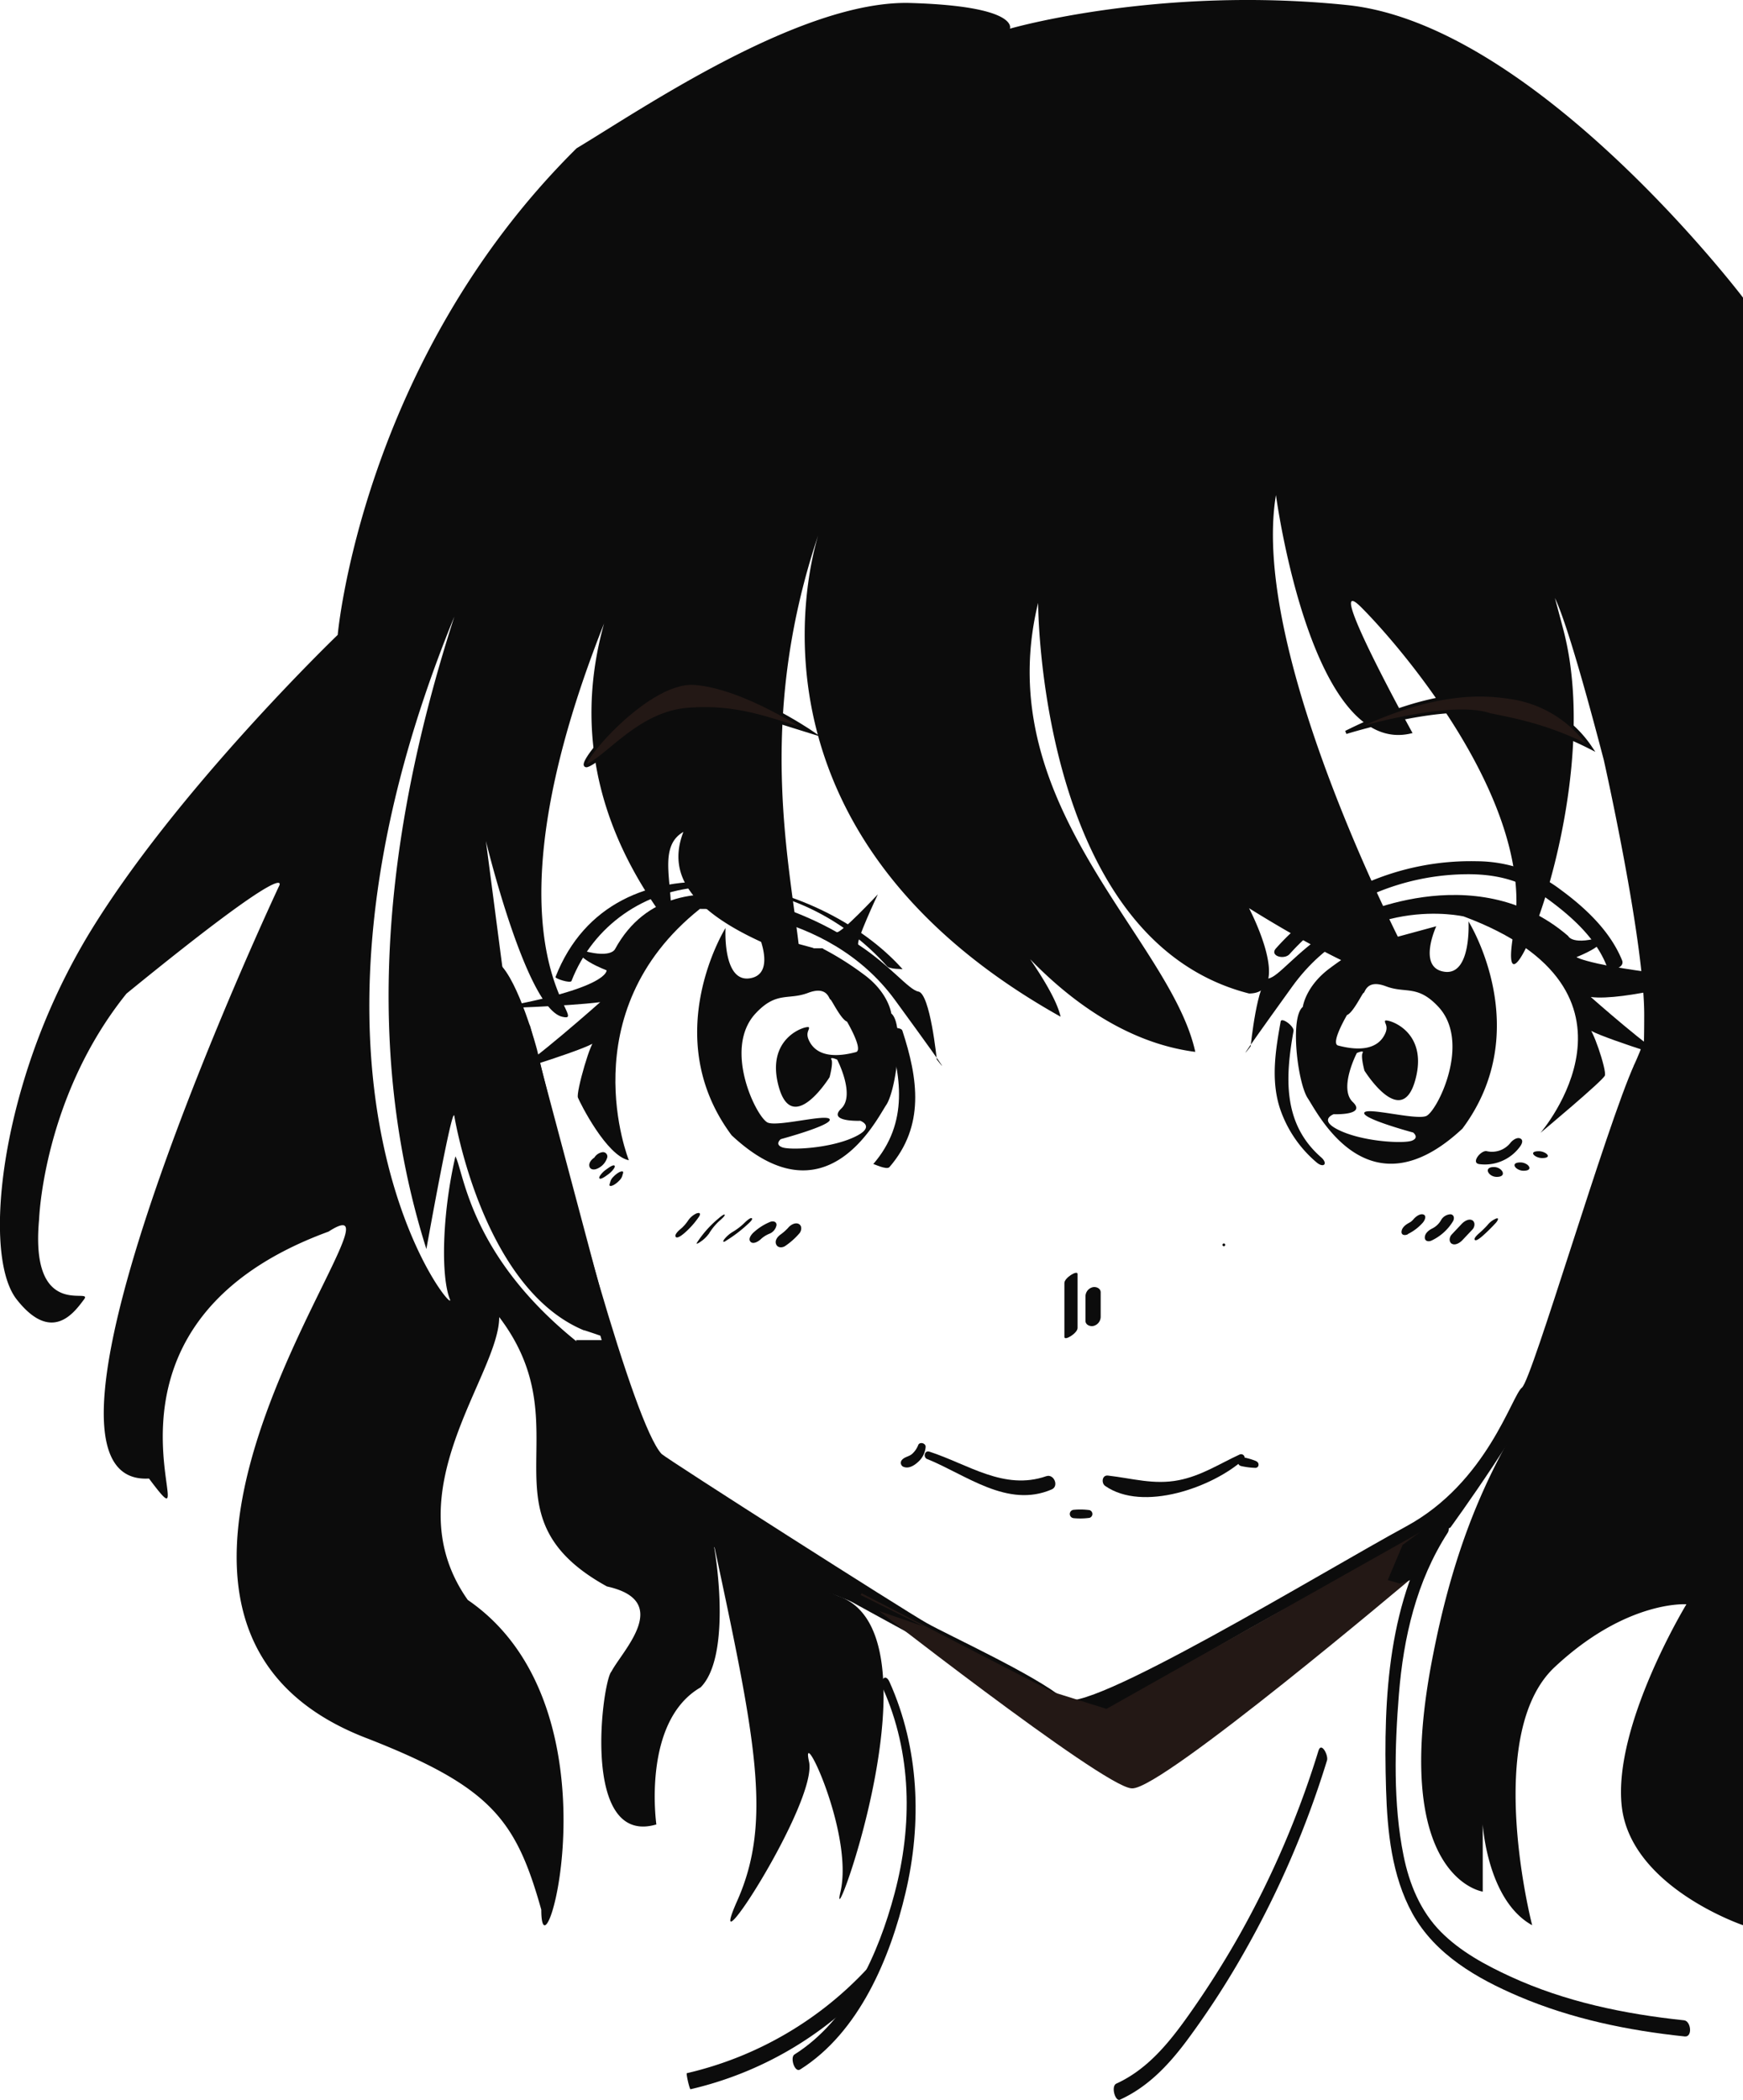<svg xmlns="http://www.w3.org/2000/svg" viewBox="0 0 528.93 637.25"><defs><style>.cls-1{fill:#0c0c0c;}.cls-2,.cls-3{fill:#231815;stroke-miterlimit:10;}.cls-2{stroke:#0c0c0c;}.cls-3{stroke:#231815;}</style></defs><title>aspa1</title><g id="图层_2" data-name="图层 2"><path class="cls-1" d="M322.84,122.1s2.92-6.82-30.2-7.79-81.82,32.4-101.3,44.09c-65.18,64.53-72.49,147.66-72.49,147.66s-49.68,47.73-76,91.56a196.22,196.22,0,0,0-19.64,45.05c-1.52,5.16-2.78,10.22-3.79,15.12-4.77,23.13-3.89,42.41,2,49.91,10.71,13.64,17.53,3.9,20.46,0s-16.56,6.82-13.64-24.35c0,0,1.22-37,26.51-68.43,51.78-42.24,46.33-32.7,46.33-32.7S15.26,564.8,61.58,562.07c20.44,27.25-27.25-45,54.5-74.94,30.6-19.72-85.84,117.18,12.26,154,37.15,14.61,44.62,24.53,52.29,51.78,0,25.89,25.38-61.32-22.31-94-23-32.59,9.54-68.13,9.54-85.84,25.89,34.06-6.81,60,32.7,81.75,20,4.4,4.77,19.34,1.36,25.81-2.73,2.73-9.54,53.22,13.63,46.41,0,0-4.48-31.23,13.42-41.59,8.67-8.67,5.65-35.87,3.44-46.22,13.12,61.32,18.57,86.45,7.67,111s24.53-30,21.8-42.24,13.63,21.8,9.54,39.51,31.9-78.76-.71-89.77c0,0-60.12-26.86-60.6-34.23-6.65-10.48-6.89-23.39-17.93-42.36-33.19-26.35-34.94-51.78-37.61-56.84-4.09,17.71-4.41,36.52-1.69,43.33s-57.23-64,1.36-207.11c-18.59,57.78-29.5,125.42-8.48,191.91,0,0,7.87-44.07,8.48-40.38s9.54,52.86,39.51,65.12L172,431.26l-8.18-62.68s12.26,50.86,23.16,53.36-35.1-22.35,26.68-151.12c-20.18,33.66-29.25,77.5,6,123.64,1.8-11-4.37-23.77,4.09-28.61-5,12.93,1.36,25.89,35.43,38.15-2.73-27.25-13.76-70.79,5.45-128.08-4.32,14.52-21.84,92.59,73.58,146-2.73-12.48-28.61-42.46-28.61-42.46s27.25,47.69,69.49,53.14c-7.53-34.52-62.68-74.94-47.69-136.26,0,0,0,102.19,64,118.54,13.63,0,0-25.89,0-25.89s55.87,35.43,49.05,16.35c0,0-49.05-92.66-40.88-141.71,0,0,10.69,80.39,41.45,72.22,0,0-27.83-50.42-15.56-38.15s53.14,60,46.33,98.11,28.61-39.51,15-91.29-4.93-10.31-4.93-10.31,0-16,17.2,49.83c0,0,12.47,55.43,12.26,77.89,0,110.15-45,96.52-64,193.27-13.63,68.13,15,72.22,15,72.22V667s1.36,23.1,15,30.62c0,0-15-57.88,6.81-78.31s40-19.08,40-19.08S505.78,637,508.51,661.54s36.79,36.07,36.79,36.07V203.71s-62.88-82.84-120.11-88.77S322.84,122.1,322.84,122.1Z" transform="translate(-16.37 -113.4)"/></g><g id="图层_3" data-name="图层 3"><path class="cls-1" d="M176.32,430.16S204.95,560.68,219,568.73s118.85,65.22,118.85,65.22,3.17,4.2,11.4,0c12.74-5.36,55.64-34.86,107.25-57,0,0,24.39-33.42,30.36-49.32,4.42-17.67,30.64-91.79,34-106.71V403.63s0,14-8.52,32.75-31.05,95.71-34.12,98.09-10.57,28.82-35.13,42.12S344.16,635.27,339,628.79c-8.42-7.05-34.7-19.1-41.4-22.86s-78.06-49.26-80.45-51.31c-8.49-9-29.28-86.52-37.81-122.68,0,0-5.46-20.81-11.6-26.27Z" transform="translate(-16.37 -113.4)"/></g><g id="图层_4" data-name="图层 4"><path class="cls-1" d="M300.64,434.89s-2-20-5.59-20.6c-2.94-.53-8.33-7.74-18.19-14.22-1-.66,5.9-15.28,5.9-15.28s-11.29,12.07-12.49,11.47c0,0-48.6-29-67.26,5.15,0,0-1.29,3.22-11.26,0,0,0-1,2.57,8.69,6.44,0,0,1,5.47-34.11,11.59,0,0,21.88-.64,32.18-1.93,0,0-21.56,19.12-25.75,20.66s25.1-7.47,24.14-8.75-5.79,15.45-5.15,17.06,8.69,17.7,15.45,19c0,0-18-44.73,21.56-76.27,0,0,38.3-1,59.22,27.68S300.64,434.89,300.64,434.89Z" transform="translate(-16.37 -113.4)"/><path class="cls-1" d="M286.84,420.95s-.8-6.37-8.42-11.9A90.56,90.56,0,0,0,266,401.24s1.55,3.38,3.47,7.92L273,422.72s5.6,9.28,3.1,9.95c-5.71,1.52-11.9,1.58-14.28-3.62-1.11-2.42.38-3.26,0-3.91s-13.33,2.77-9.14,18,15.43-2.86,15.43-2.86,1.16-4.29.57-5.33,1.74,0,1.74,0,5.57,10.72,1.24,14.85,5.77,3.71,5.77,3.71,5.15,1.86-2.27,5.15-19.07,3.8-21.44,2.89-.41-2.47-.41-2.47,15.51-4.18,14.85-6-15.46,2.27-18.76,1-13.84-22.34-3.71-33.18c6.32-6.77,9.9-3.93,15.88-6.2s6.33,2,6.8,2,6.62,13.46,6.62,2.46-9-18-9-18h-2.76l-.05-.1-16.87-4.58s5.83,12.58-2.45,13.8S236.54,395,236.54,395,216,427.84,238.38,457.9c28.53,26.69,43.86-4.6,46.93-9.2S290.83,424.17,286.84,420.95Z" transform="translate(-16.37 -113.4)"/><path class="cls-1" d="M285.27,425.21c4.78,14.58,6.91,28.93-3.9,41.43.1-.12,4.06,1.9,4.92.91,10.8-12.49,8.68-26.86,3.9-41.43-.4-1.21-4.89-.82-4.92-.91Z" transform="translate(-16.37 -113.4)"/><path class="cls-1" d="M189.79,411.09c6.64-17,22.39-27.76,40.5-28.56,21.1-.94,41.29,8.43,55.24,24.06.9,1,4.67.83,4.74.91-25.67-28.78-87.84-42.38-105.33,2.38-.19.48,4.53,2,4.85,1.21Z" transform="translate(-16.37 -113.4)"/><path class="cls-1" d="M196.45,465.38q.21-.45,0-.14a1.33,1.33,0,0,1,.31-.43,1.55,1.55,0,0,1,.45-.37q.53-.23.18-.09c-1,.37-2.26,1.5-2.2,2.69s1.17,1.45,2.15,1.1a5.37,5.37,0,0,0,3.25-3.33,1.31,1.31,0,0,0-1.52-1.75,3.51,3.51,0,0,0-2.67,2.32Z" transform="translate(-16.37 -113.4)"/><path class="cls-1" d="M200.14,470.33l.81-.58a7.41,7.41,0,0,0,1.4-1.32c.18-.23.6-.74.58-1.09-.05-.85-1.75.34-1.92.46l-.81.58a7.41,7.41,0,0,0-1.4,1.32c-.18.23-.6.74-.58,1.09.05.85,1.75-.34,1.92-.46Z" transform="translate(-16.37 -113.4)"/><path class="cls-1" d="M205.13,470.45l.3-1c.31-1-.95-.47-1.37-.21a7.21,7.21,0,0,0-1.5,1.21,3.6,3.6,0,0,0-.89,1.25l-.3,1c-.31,1,.95.47,1.37.21a7.21,7.21,0,0,0,1.5-1.21,3.6,3.6,0,0,0,.89-1.25Z" transform="translate(-16.37 -113.4)"/></g><g id="图层_5" data-name="图层 5"><path class="cls-1" d="M395.9,430.89s2-20,5.51-20.6c2.9-.53,8.22-7.74,17.95-14.22,1-.66-5.82-15.28-5.82-15.28s11.14,12.07,12.32,11.47c0,0,37.84-19.4,66.36,5.15,0,0,1.27,3.22,11.11,0,0,0,1,2.57-8.57,6.44,0,0,4.39,3.06,38.76,6.48,0,0-24.25,6.9-34.41,5.62,0,0,18.83,16.67,23,18.22s-24.77-7.47-23.81-8.75,5.72,12.76,5.08,14.37-19.54,17.38-19.54,17.38,37.34-43.11-23.29-65.67c0,0-31.47-7.28-52.11,21.37S395.9,430.89,395.9,430.89Z" transform="translate(-16.37 -113.4)"/><path class="cls-1" d="M411.72,418.95s.8-6.37,8.42-11.9a90.56,90.56,0,0,1,12.38-7.81s-1.55,3.38-3.47,7.92l-3.52,13.56s-5.6,9.28-3.1,9.95c5.71,1.52,11.9,1.58,14.28-3.62,1.11-2.42-.38-3.26,0-3.91s13.33,2.77,9.14,18-15.43-2.86-15.43-2.86-1.16-4.29-.57-5.33-1.74,0-1.74,0-5.57,10.72-1.24,14.85-5.77,3.71-5.77,3.71-5.15,1.86,2.27,5.15,19.07,3.8,21.44,2.89.41-2.47.41-2.47-15.51-4.18-14.85-6,15.46,2.27,18.76,1,13.84-22.34,3.71-33.18c-6.32-6.77-9.9-3.93-15.88-6.2s-6.33,2-6.8,2-6.62,13.46-6.62,2.46,9-18,9-18h2.76l.05-.1,16.87-4.58s-5.83,12.58,2.45,13.8S462,393,462,393s20.55,32.82-1.84,62.88c-28.53,26.69-43.86-4.6-46.93-9.2S407.74,422.17,411.72,418.95Z" transform="translate(-16.37 -113.4)"/><path class="cls-1" d="M405,423.39c-1.56,8.67-3,17.59-.28,26.18a36.76,36.76,0,0,0,11.11,16.51c2.2,1.92,3.68.47,1.42-1.51-11.65-10.17-10.87-24.31-8.35-38.29.26-1.47-3.64-4.31-3.89-2.9Z" transform="translate(-16.37 -113.4)"/><path class="cls-1" d="M508.61,404.83c-3.56-8.82-11.08-15.89-18.62-21.42a42.27,42.27,0,0,0-25.46-8.66,79.23,79.23,0,0,0-60.94,26.42c-2.07,2.32,2.48,3.6,4.13,1.74a73,73,0,0,1,54.68-24.22c9.62.1,16.84,2.46,24.47,8.14,6.72,5,13.71,11.37,16.91,19.3,1,2.4,5.78,1.06,4.83-1.3Z" transform="translate(-16.37 -113.4)"/><path class="cls-1" d="M465.21,466.65a13.18,13.18,0,0,0,12.39-5.27c.5-.66,1.19-1.94.16-2.48s-2.45.56-3,1.26a7.12,7.12,0,0,1-7.26,2.56c-1.76-.29-4.79,3.51-2.31,3.92Z" transform="translate(-16.37 -113.4)"/><path class="cls-1" d="M484.34,464.82c3.39,0,1.16-2.08-1-2.08-3.39,0-1.16,2.08,1,2.08Z" transform="translate(-16.37 -113.4)"/><path class="cls-1" d="M478.7,468.67c3.36,0,1.41-2.53-.94-2.53-3.36,0-1.41,2.53.94,2.53Z" transform="translate(-16.37 -113.4)"/><path class="cls-1" d="M470.58,470.54c3.33,0,1.66-3-.87-3-3.33,0-1.66,3,.87,3Z" transform="translate(-16.37 -113.4)"/></g><g id="图层_6" data-name="图层 6"><path class="cls-1" d="M223.86,487.76a25.9,25.9,0,0,0,4.68-5.23c.13-.18.36-.7.16-.93s-.73-.05-.94,0a6.18,6.18,0,0,0-2.67,2.32c-.15.21-.31.42-.47.63l-.33.41a2.3,2.3,0,0,1-.21.24l-.36.38-.22.23-.24.22-.5.43c-.41.34-1.83,1.63-1.33,2.28s2.16-.76,2.44-1Z" transform="translate(-16.37 -113.4)"/><path class="cls-1" d="M231.41,487.92a17.73,17.73,0,0,1,3.23-4c.2-.18,1.92-1.61,1.64-1.92s-2,1.27-2.13,1.36a32.59,32.59,0,0,0-6.25,7.08c-.54.85.85-.08,1-.2a9.57,9.57,0,0,0,2.49-2.35Z" transform="translate(-16.37 -113.4)"/><path class="cls-1" d="M236.54,490a42.33,42.33,0,0,0,7-5.35c.24-.22,1.48-1.33.93-1.59s-2.26,1.51-2.54,1.77a18.85,18.85,0,0,1-3.12,2.34,9.55,9.55,0,0,0-2.67,2.32c-.47.64-.38,1,.44.51Z" transform="translate(-16.37 -113.4)"/><path class="cls-1" d="M247,489.67a8.53,8.53,0,0,1,2.78-1.86,3.49,3.49,0,0,0,2.23-2.65c.05-1.15-1.17-1.31-2-.94a17,17,0,0,0-5,3.21c-.63.59-1.67,1.89-.91,2.76s2.26,0,2.86-.52Z" transform="translate(-16.37 -113.4)"/><path class="cls-1" d="M254.65,491.5a21.72,21.72,0,0,0,4.3-3.83c.67-.78.89-2.27-.16-2.84s-2.45.23-3.16,1.05l-.31.35c-.14.16-.21.21,0,0-.25.25-.5.49-.76.73s-.47.41-.71.6l-.37.29c-.33.27.49-.33-.12.09-.91.62-1.95,1.77-1.48,3s1.94,1.13,2.79.55Z" transform="translate(-16.37 -113.4)"/><path class="cls-1" d="M443.65,487.85a14.64,14.64,0,0,0,4.51-3.46c.49-.56,1.23-2,.21-2.42s-2.35.61-2.95,1.29l-.27.3q.36-.35,0,0a3,3,0,0,1-.6.52q.41-.29.05,0l-.33.22c-.09.06-.83.45-.33.2-1,.5-2.16,1.42-2.26,2.62s1.13,1.22,1.91.83Z" transform="translate(-16.37 -113.4)"/><path class="cls-1" d="M450.79,489.85a15.14,15.14,0,0,0,6.48-5.81c.49-.8.44-2-.69-2.16a3.47,3.47,0,0,0-2.94,1.83,6.33,6.33,0,0,1-2.68,2.5c-1,.49-2.18,1.42-2.22,2.66s1.18,1.39,2,1Z" transform="translate(-16.37 -113.4)"/><path class="cls-1" d="M460.11,489.77l3.12-3.31c.69-.73.9-2.25-.12-2.79s-2.39.3-3.13,1.08l-3.12,3.31c-.69.73-.9,2.25.12,2.79s2.39-.3,3.13-1.08Z" transform="translate(-16.37 -113.4)"/><path class="cls-1" d="M466.23,488.49a52.77,52.77,0,0,0,4.14-4.09c.26-.28,1.11-1.54.09-1.26a6.61,6.61,0,0,0-2.74,2.07l-.08.09-.33.35-.76.77-.34.33-.19.18-.2.18-.45.4c-.33.29-1.87,1.57-1.46,2.13s2.14-1,2.32-1.15Z" transform="translate(-16.37 -113.4)"/><path class="cls-1" d="M339.37,502.76v16.35c0,1.29,4-1.15,4-2.73V500c0-1.29-4,1.15-4,2.73Z" transform="translate(-16.37 -113.4)"/><path class="cls-1" d="M350.38,512.94v-7.38c0-1.26-1.47-1.81-2.51-1.52a2.87,2.87,0,0,0-2.1,2.8v7.38c0,1.26,1.47,1.81,2.51,1.52a2.87,2.87,0,0,0,2.1-2.8Z" transform="translate(-16.37 -113.4)"/><path class="cls-2" d="M262.4,335.49s-20.15-13.68-35.34-14.74-38.35,27.89-32,24.74,15.82-15.79,30.28-16.84S248.71,331.28,262.4,335.49Z" transform="translate(-16.37 -113.4)"/><path class="cls-2" d="M499,340.23a35.23,35.23,0,0,0-23.68-15.11c-8.25-1.33-23.78-2.84-50.52,10.53,0,0,31.05-9.69,43.68-5.33C476.13,331.88,486.33,333.76,499,340.23Z" transform="translate(-16.37 -113.4)"/></g><g id="图层_7" data-name="图层 7"><path class="cls-1" d="M284.27,625.69c8.81,19.66,9.06,41.62,3.57,62.25C283,706.21,274,726.41,257.45,736.85c-1.38.87.05,5.61,1.73,4.55,17.92-11.28,27.34-33.88,32-53.7,5-21.22,4.13-43.8-4.85-63.85-1.37-3.05-3.06-.36-2.08,1.84Z" transform="translate(-16.37 -113.4)"/><path class="cls-1" d="M280,710.31a108,108,0,0,1-55.2,32.21c-.29.07.83,4.94,1.11,4.87a108,108,0,0,0,55.2-32.21c.78-.85-1.56-4.38-1.11-4.87Z" transform="translate(-16.37 -113.4)"/><path class="cls-1" d="M416.5,644.57a284.76,284.76,0,0,1-24,56A281.23,281.23,0,0,1,377,725c-5.87,8.28-12.42,16.37-21.86,20.68-1.71.78-.35,5.54,1.11,4.87,8.42-3.84,14.6-10.38,20.09-17.68A257.9,257.9,0,0,0,393.83,706a289.06,289.06,0,0,0,25.23-58.38c.48-1.56-1.72-5.74-2.56-3Z" transform="translate(-16.37 -113.4)"/><path class="cls-1" d="M464.71,595.32c.81,0,.23-4.87-1.11-4.87-.81,0-.23,4.87,1.11,4.87Z" transform="translate(-16.37 -113.4)"/><path class="cls-1" d="M462.94,590.1c2.51,0,1.94-4.9-.2-4.9-2.51,0-1.94,4.9.2,4.9Z" transform="translate(-16.37 -113.4)"/><path class="cls-1" d="M453.15,574.67c-15.57,24.09-17,53.78-16.17,81.64.39,12.84,1.71,26.31,8,37.75,6.9,12.46,19.6,19.75,32.33,25.17,16,6.81,33.09,10.34,50.31,12.14,2.44.26,1.91-4.68-.21-4.9-18.06-1.89-36.09-5.63-52.66-13.26-7.59-3.49-15.22-7.61-21.15-13.6-6.22-6.29-9.57-14.52-11.3-23.07-3.19-15.73-2.7-33.06-1.42-49,1.39-17.28,5.33-34.36,14.84-49.07,1.12-1.73-1.15-6.08-2.6-3.83Z" transform="translate(-16.37 -113.4)"/><path class="cls-3" d="M277.63,597.34s73.53,57.67,82.19,58.25S445,591.44,445,591.44l6.61-14.93-99.41,56-16.53-5.19Z" transform="translate(-16.37 -113.4)"/></g><g id="图层_8" data-name="图层 8"><polygon class="cls-1" points="201.66 454.32 186.24 406.67 174.81 406.67 187.35 457.86 258.26 485.93 280.27 493.54 201.66 454.32"/><polygon class="cls-1" points="151.41 292.27 162.73 382.11 168 392.8 177.38 403.7 186.24 406.67 160.88 311.43 151.41 292.27"/><polygon class="cls-1" points="504.5 323.37 495.98 322.98 459.91 439.02 513.19 366.41 504.5 323.37"/><path class="cls-1" d="M442,593.44" transform="translate(-16.37 -113.4)"/><polygon class="cls-1" points="421.13 479.48 425.63 468.83 439.09 458.86 437.22 466.23 431.65 478.19 424.81 480.55 421.13 479.48"/></g><g id="图层_11" data-name="图层 11"><path class="cls-1" d="M295,551.95a7.13,7.13,0,0,1-1.92,2.72c-.93.75-2.22.83-3,1.75a1.32,1.32,0,0,0,.26,2c1.7.86,3.51-.32,4.76-1.5a6.77,6.77,0,0,0,2.16-4.41c.11-1.16-1.78-1.7-2.25-.61Z" transform="translate(-16.37 -113.4)"/><path class="cls-1" d="M297.77,556.16c11.88,4.83,24.35,15,37.76,9.21,2.28-1,.65-4.84-1.7-4-12.79,4.42-23.65-3.64-35.43-7.46-1.48-.48-2,1.72-.63,2.28Z" transform="translate(-16.37 -113.4)"/><path class="cls-1" d="M387.76,491.58a.42.42,0,0,0,0-.84.42.42,0,0,0,0,.84Z" transform="translate(-16.37 -113.4)"/><path class="cls-1" d="M397.57,556.78a21.24,21.24,0,0,0-3.8-1.13c-1.71-.33-2.46,2.25-.73,2.64a22.91,22.91,0,0,0,4.25.54c1.26,0,1.3-1.64.28-2Z" transform="translate(-16.37 -113.4)"/><path class="cls-1" d="M392.61,554.75c-6.22,2.87-11.72,6.5-18.58,7.83-7.53,1.46-14-.56-21.44-1.41-1.83-.21-2.06,2.3-.85,3.14,11.46,8,32.66.43,42-8,.87-.79-.24-2-1.18-1.53Z" transform="translate(-16.37 -113.4)"/><path class="cls-1" d="M342.14,574.09A21.31,21.31,0,0,0,347,574a1.23,1.23,0,0,0,0-2.35,21.29,21.29,0,0,0-4.83-.09,1.27,1.27,0,0,0,0,2.53Z" transform="translate(-16.37 -113.4)"/></g></svg>